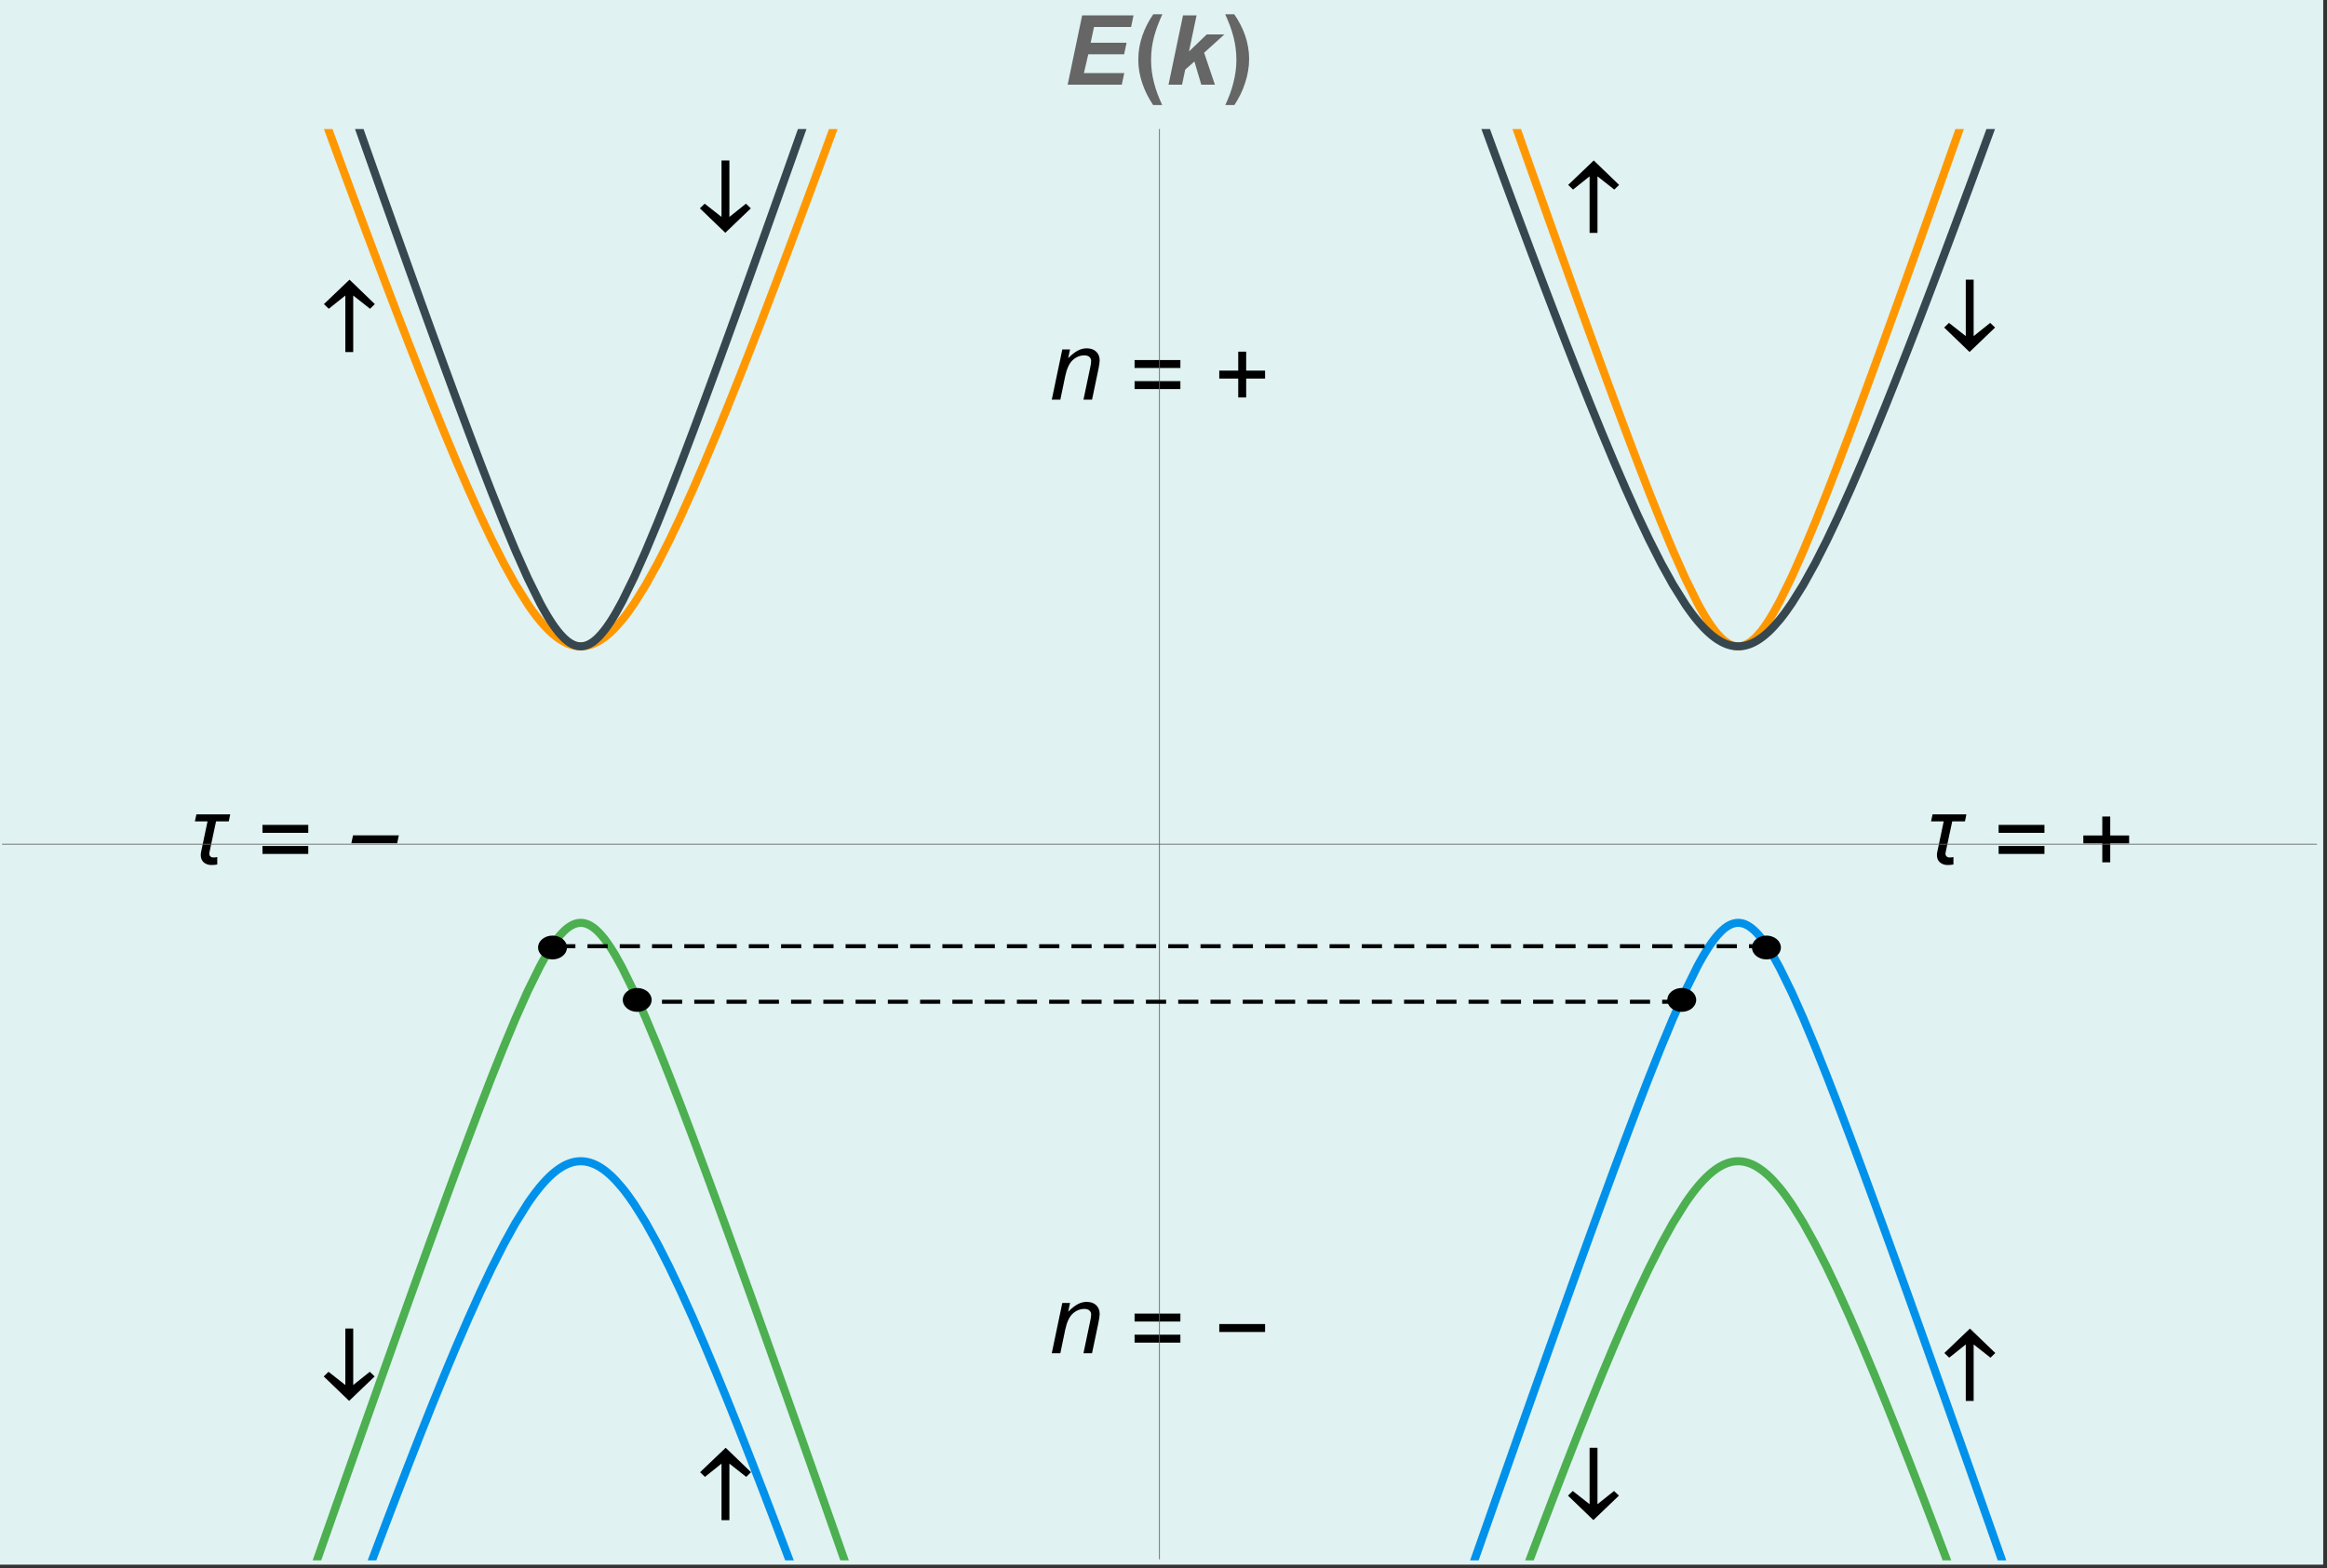 <?xml version="1.0" encoding="UTF-8"?>
<svg xmlns="http://www.w3.org/2000/svg" xmlns:xlink="http://www.w3.org/1999/xlink" width="577pt" height="389pt" viewBox="0 0 577 389" version="1.1">
<rect x="0" y="0" width="577" height="389" fill="#333333" stroke="none"/>
<defs>
<g>
<symbol overflow="visible" id="glyph0-0">
<path style="stroke:none;" d="M 3 0 L 3 -15 L 15 -15 L 15 0 Z M 3.375 -0.375 L 14.625 -0.375 L 14.625 -14.625 L 3.375 -14.625 Z "/>
</symbol>
<symbol overflow="visible" id="glyph0-1">
<path style="stroke:none;" d="M 0.797 0 L 3.406 -12.453 L 5.328 -12.453 L 4.859 -10.281 C 5.699 -11.133 6.484 -11.754 7.203 -12.141 C 7.93 -12.535 8.676 -12.734 9.438 -12.734 C 10.445 -12.734 11.238 -12.457 11.812 -11.906 C 12.383 -11.363 12.672 -10.633 12.672 -9.719 C 12.672 -9.258 12.566 -8.527 12.359 -7.531 L 10.781 0 L 8.656 0 L 10.312 -7.891 C 10.477 -8.648 10.562 -9.219 10.562 -9.594 C 10.562 -9.996 10.414 -10.332 10.125 -10.594 C 9.844 -10.852 9.43 -10.984 8.891 -10.984 C 7.805 -10.984 6.836 -10.59 5.984 -9.812 C 5.141 -9.031 4.52 -7.691 4.125 -5.797 L 2.922 0 Z "/>
</symbol>
<symbol overflow="visible" id="glyph1-0">
<path style="stroke:none;" d="M 1.5 0 L 1.5 -19.203 L 10.5 -19.203 L 10.5 0 Z M 3 -1.5 L 9 -1.5 L 9 -17.703 L 3 -17.703 Z "/>
</symbol>
<symbol overflow="visible" id="glyph1-1">
<path style="stroke:none;" d="M 12.688 -7.859 L 1.328 -7.859 L 1.328 -9.828 L 12.688 -9.828 Z M 12.688 -2.625 L 1.328 -2.625 L 1.328 -4.594 L 12.688 -4.594 Z "/>
</symbol>
<symbol overflow="visible" id="glyph1-2">
<path style="stroke:none;" d="M 12.688 -5.234 L 8 -5.234 L 8 -0.547 L 6.031 -0.547 L 6.031 -5.234 L 1.328 -5.234 L 1.328 -7.203 L 6.031 -7.203 L 6.031 -11.906 L 8 -11.906 L 8 -7.203 L 12.688 -7.203 Z "/>
</symbol>
<symbol overflow="visible" id="glyph1-3">
<path style="stroke:none;" d="M 12.688 -5.266 L 1.328 -5.266 L 1.328 -7.234 L 12.688 -7.234 Z "/>
</symbol>
<symbol overflow="visible" id="glyph1-4">
<path style="stroke:none;" d="M 11.422 -12.438 L 11.062 -10.703 L 7.906 -10.703 L 6.266 -3 C 6.242 -2.895 6.234 -2.789 6.234 -2.688 C 6.234 -2.414 6.32 -2.191 6.5 -2.016 C 6.684 -1.836 6.922 -1.75 7.203 -1.75 C 7.367 -1.75 7.535 -1.754 7.703 -1.766 C 7.867 -1.773 8.035 -1.805 8.203 -1.859 L 8.203 0 C 7.961 0.051 7.715 0.082 7.469 0.094 C 7.227 0.113 6.98 0.125 6.734 0.125 C 6.367 0.125 6.023 0.066 5.703 -0.047 C 5.391 -0.16 5.113 -0.316 4.875 -0.516 C 4.633 -0.723 4.445 -0.977 4.312 -1.281 C 4.176 -1.582 4.109 -1.93 4.109 -2.328 C 4.109 -2.586 4.141 -2.863 4.203 -3.156 L 5.797 -10.703 L 2.656 -10.703 L 3.031 -12.438 Z "/>
</symbol>
<symbol overflow="visible" id="glyph1-5">
<path style="stroke:none;" d="M 7.531 0.016 L 7.531 -14 L 3.422 -10.719 L 2.219 -11.875 L 8.562 -17.938 L 14.844 -11.875 L 13.656 -10.719 L 9.484 -14 L 9.484 0.016 Z "/>
</symbol>
<symbol overflow="visible" id="glyph1-6">
<path style="stroke:none;" d="M 9.484 -17.938 L 9.484 -3.938 L 13.594 -7.219 L 14.797 -6.062 L 8.469 0 L 2.172 -6.062 L 3.359 -7.219 L 7.531 -3.938 L 7.531 -17.938 Z "/>
</symbol>
<symbol overflow="visible" id="glyph2-0">
<path style="stroke:none;" d="M 1.5 0 L 5.344 -19.203 L 14.344 -19.203 L 10.5 0 Z M 3.297 -1.5 L 9.297 -1.5 L 12.547 -17.703 L 6.547 -17.703 Z "/>
</symbol>
<symbol overflow="visible" id="glyph2-1">
<path style="stroke:none;" d="M 13.734 -5.266 L 2.375 -5.266 L 2.781 -7.234 L 14.141 -7.234 Z "/>
</symbol>
<symbol overflow="visible" id="glyph3-0">
<path style="stroke:none;" d="M 3 0 L 3 -15 L 15 -15 L 15 0 Z M 3.375 -0.375 L 14.625 -0.375 L 14.625 -14.625 L 3.375 -14.625 Z "/>
</symbol>
<symbol overflow="visible" id="glyph3-1">
<path style="stroke:none;" d="M 0.984 0 L 4.578 -17.188 L 17.312 -17.188 L 16.719 -14.312 L 7.516 -14.312 L 6.688 -10.406 L 15.594 -10.406 L 14.984 -7.531 L 6.094 -7.531 L 5.016 -2.875 L 15.016 -2.875 L 14.406 0 Z "/>
</symbol>
<symbol overflow="visible" id="glyph3-2">
<path style="stroke:none;" d="M 0.906 0 L 4.5 -17.188 L 7.859 -17.188 L 5.984 -8.234 L 10.375 -12.453 L 14.75 -12.453 L 9.734 -7.922 L 12.406 0 L 9.031 0 L 7.328 -5.75 L 5.047 -3.734 L 4.266 0 Z "/>
</symbol>
<symbol overflow="visible" id="glyph4-0">
<path style="stroke:none;" d="M 1.5 0 L 1.5 -19.203 L 10.5 -19.203 L 10.5 0 Z M 3 -1.5 L 9 -1.5 L 9 -17.703 L 3 -17.703 Z "/>
</symbol>
<symbol overflow="visible" id="glyph4-1">
<path style="stroke:none;" d="M 7.219 -17.469 C 6.789 -16.531 6.402 -15.605 6.062 -14.703 C 5.719 -13.797 5.418 -12.879 5.172 -11.953 C 4.93 -11.035 4.742 -10.098 4.609 -9.141 C 4.484 -8.191 4.422 -7.191 4.422 -6.141 C 4.422 -5.141 4.484 -4.16 4.609 -3.203 C 4.742 -2.254 4.93 -1.316 5.172 -0.391 C 5.41 0.523 5.695 1.43 6.031 2.328 C 6.371 3.23 6.754 4.141 7.172 5.047 L 4.922 5.047 C 4.367 4.211 3.863 3.348 3.406 2.453 C 2.957 1.555 2.57 0.633 2.25 -0.312 C 1.926 -1.27 1.676 -2.238 1.5 -3.219 C 1.332 -4.207 1.25 -5.207 1.25 -6.219 C 1.25 -7.215 1.332 -8.211 1.5 -9.203 C 1.676 -10.199 1.926 -11.176 2.25 -12.125 C 2.57 -13.07 2.961 -13.992 3.422 -14.891 C 3.879 -15.793 4.395 -16.656 4.969 -17.469 Z "/>
</symbol>
<symbol overflow="visible" id="glyph4-2">
<path style="stroke:none;" d="M 6.734 -6.406 C 6.734 -5.383 6.645 -4.371 6.469 -3.375 C 6.301 -2.375 6.055 -1.387 5.734 -0.422 C 5.422 0.543 5.039 1.488 4.594 2.406 C 4.145 3.32 3.637 4.203 3.078 5.047 L 0.828 5.047 C 1.23 4.172 1.609 3.273 1.953 2.359 C 2.293 1.453 2.582 0.527 2.812 -0.406 C 3.051 -1.34 3.238 -2.285 3.375 -3.234 C 3.508 -4.191 3.578 -5.16 3.578 -6.141 C 3.578 -7.191 3.508 -8.191 3.375 -9.141 C 3.25 -10.098 3.066 -11.035 2.828 -11.953 C 2.586 -12.879 2.293 -13.797 1.953 -14.703 C 1.609 -15.605 1.223 -16.531 0.797 -17.469 L 3.031 -17.469 C 3.59 -16.664 4.102 -15.82 4.562 -14.938 C 5.02 -14.062 5.41 -13.152 5.734 -12.219 C 6.055 -11.281 6.301 -10.324 6.469 -9.359 C 6.645 -8.391 6.734 -7.402 6.734 -6.406 Z "/>
</symbol>
</g>
<clipPath id="clip1">
  <path d="M 356 219 L 506 219 L 506 387 L 356 387 Z "/>
</clipPath>
<clipPath id="clip2">
  <path d="M 370 278 L 492 278 L 492 387 L 370 387 Z "/>
</clipPath>
<clipPath id="clip3">
  <path d="M 366 32 L 496 32 L 496 170 L 366 170 Z "/>
</clipPath>
<clipPath id="clip4">
  <path d="M 359 32 L 503 32 L 503 170 L 359 170 Z "/>
</clipPath>
<clipPath id="clip5">
  <path d="M 83 278 L 205 278 L 205 387 L 83 387 Z "/>
</clipPath>
<clipPath id="clip6">
  <path d="M 69 219 L 219 219 L 219 387 L 69 387 Z "/>
</clipPath>
<clipPath id="clip7">
  <path d="M 72 32 L 216 32 L 216 170 L 72 170 Z "/>
</clipPath>
<clipPath id="clip8">
  <path d="M 79 32 L 209 32 L 209 170 L 79 170 Z "/>
</clipPath>
</defs>
<g id="surface168">
<path style="fill-rule:nonzero;fill:rgb(99.998%,99.998%,99.998%);fill-opacity:1;stroke-width:0.03;stroke-linecap:butt;stroke-linejoin:miter;stroke:rgb(99.998%,99.998%,99.998%);stroke-opacity:1;stroke-miterlimit:10;" d="M 74 401 L 650 401 L 650 13 L 74 13 Z " transform="matrix(1,0,0,1,-74,-13)"/>
<path style="fill-rule:nonzero;fill:rgb(87.842%,94.901%,94.508%);fill-opacity:1;stroke-width:0.03;stroke-linecap:square;stroke-linejoin:miter;stroke:rgb(87.842%,94.901%,94.508%);stroke-opacity:1;stroke-miterlimit:10;" d="M 0 192 L 576 192 L 576 -196 L 0 -196 Z " transform="matrix(1,0,0,1,0,196)"/>
<g clip-path="url(#clip1)" clip-rule="nonzero">
<path style="fill:none;stroke-width:2;stroke-linecap:square;stroke-linejoin:miter;stroke:rgb(0%,56.862%,91.763%);stroke-opacity:1;stroke-miterlimit:3.25;" d="M 439.676 399.75 L 441.973 393.211 L 444.766 385.266 L 447.801 376.664 L 450.629 368.652 L 453.695 359.992 L 456.707 351.516 L 459.516 343.633 L 462.562 335.121 L 465.402 327.219 L 468.191 319.512 L 471.215 311.215 L 474.035 303.547 L 477.098 295.336 L 480.098 287.41 L 482.898 280.172 L 485.938 272.559 L 488.77 265.75 L 491.844 258.84 L 494.859 252.734 L 494.902 252.648 L 494.945 252.566 L 495.035 252.402 L 495.211 252.078 L 495.562 251.438 L 496.266 250.199 L 496.309 250.121 L 496.355 250.047 L 496.441 249.898 L 496.617 249.602 L 496.969 249.023 L 497.672 247.914 L 497.719 247.844 L 497.77 247.77 L 497.863 247.629 L 498.055 247.344 L 498.434 246.801 L 499.199 245.777 L 499.246 245.719 L 499.293 245.656 L 499.387 245.539 L 499.578 245.305 L 499.961 244.859 L 500.723 244.055 L 500.812 243.965 L 500.902 243.883 L 501.078 243.715 L 501.434 243.406 L 501.48 243.367 L 501.523 243.332 L 501.793 243.121 L 502.148 242.867 L 502.191 242.836 L 502.234 242.809 L 502.324 242.75 L 502.504 242.641 L 502.547 242.613 L 502.594 242.59 L 502.68 242.539 L 502.859 242.441 L 502.902 242.418 L 502.949 242.398 L 503.039 242.355 L 503.215 242.273 L 503.262 242.254 L 503.305 242.238 L 503.395 242.199 L 503.57 242.137 L 503.613 242.121 L 503.66 242.105 L 503.746 242.078 L 503.832 242.055 L 503.922 242.027 L 503.965 242.02 L 504.008 242.008 L 504.094 241.988 L 504.137 241.977 L 504.184 241.969 L 504.398 241.93 L 504.445 241.926 L 504.488 241.918 L 504.66 241.902 L 504.707 241.898 L 504.793 241.891 L 504.879 241.891 L 504.922 241.887 L 505.098 241.887 L 505.141 241.891 L 505.188 241.891 L 505.23 241.895 L 505.273 241.895 L 505.402 241.906 L 505.449 241.91 L 505.492 241.918 L 505.535 241.922 L 505.578 241.93 L 505.664 241.941 L 505.711 241.949 L 505.883 241.98 L 505.926 241.992 L 506.016 242.012 L 506.188 242.059 L 506.363 242.113 L 506.457 242.145 L 506.555 242.18 L 506.742 242.254 L 506.789 242.277 L 506.836 242.297 L 506.93 242.34 L 507.121 242.434 L 507.215 242.48 L 507.309 242.531 L 507.5 242.641 L 507.879 242.883 L 507.926 242.918 L 507.973 242.949 L 508.066 243.02 L 508.258 243.16 L 508.637 243.465 L 508.684 243.504 L 508.73 243.547 L 508.824 243.629 L 509.016 243.801 L 509.395 244.168 L 509.438 244.211 L 509.48 244.258 L 509.57 244.348 L 509.746 244.535 L 510.098 244.93 L 510.805 245.781 L 510.852 245.84 L 510.895 245.895 L 510.984 246.012 L 511.16 246.242 L 511.512 246.727 L 512.219 247.75 L 512.266 247.824 L 512.316 247.898 L 512.41 248.043 L 512.602 248.34 L 512.984 248.949 L 513.75 250.227 L 515.281 253 L 518.289 259.129 L 521.098 265.441 L 524.141 272.742 L 526.98 279.863 L 529.762 287.047 L 532.785 295.016 L 535.602 302.574 L 538.656 310.871 L 541.512 318.695 L 544.309 326.422 L 547.344 334.855 L 550.176 342.766 L 553.242 351.375 L 556.258 359.855 L 559.066 367.793 L 562.113 376.418 L 564.961 384.488 L 567.75 392.414 L 570.324 399.75 " transform="matrix(1,0,0,1,-74,-13)"/>
</g>
<g clip-path="url(#clip2)" clip-rule="nonzero">
<path style="fill:none;stroke-width:2;stroke-linecap:square;stroke-linejoin:miter;stroke:rgb(29.803%,68.626%,31.372%);stroke-opacity:1;stroke-miterlimit:3.25;" d="M 453.336 399.75 L 453.695 398.793 L 456.707 390.828 L 459.516 383.473 L 462.562 375.594 L 465.402 368.348 L 468.191 361.363 L 471.215 353.941 L 474.035 347.195 L 477.098 340.113 L 480.098 333.449 L 482.898 327.543 L 485.938 321.547 L 488.77 316.426 L 491.844 311.504 L 491.891 311.434 L 491.938 311.367 L 492.031 311.227 L 492.219 310.953 L 492.598 310.41 L 493.352 309.367 L 493.398 309.305 L 493.445 309.238 L 493.727 308.863 L 494.105 308.375 L 494.859 307.434 L 494.902 307.383 L 494.945 307.328 L 495.035 307.223 L 495.211 307.016 L 495.562 306.609 L 496.266 305.836 L 496.309 305.789 L 496.355 305.742 L 496.441 305.648 L 496.617 305.465 L 496.969 305.109 L 497.672 304.441 L 497.719 304.398 L 497.77 304.355 L 497.863 304.27 L 498.055 304.102 L 498.434 303.777 L 498.484 303.738 L 498.531 303.699 L 498.625 303.625 L 498.816 303.473 L 499.199 303.184 L 499.293 303.113 L 499.387 303.047 L 499.578 302.91 L 499.961 302.656 L 500.723 302.199 L 500.77 302.176 L 500.812 302.152 L 500.902 302.105 L 501.078 302.012 L 501.434 301.84 L 501.48 301.82 L 501.523 301.801 L 501.793 301.684 L 502.148 301.543 L 502.234 301.512 L 502.324 301.48 L 502.504 301.422 L 502.547 301.406 L 502.594 301.391 L 502.68 301.363 L 502.859 301.312 L 502.902 301.301 L 502.949 301.289 L 503.039 301.266 L 503.215 301.223 L 503.262 301.211 L 503.305 301.199 L 503.395 301.18 L 503.57 301.145 L 503.613 301.137 L 503.66 301.129 L 503.746 301.117 L 503.832 301.102 L 503.922 301.09 L 503.965 301.082 L 504.008 301.078 L 504.094 301.066 L 504.137 301.062 L 504.184 301.055 L 504.398 301.035 L 504.445 301.031 L 504.488 301.031 L 504.574 301.023 L 504.617 301.023 L 504.66 301.02 L 504.707 301.02 L 504.75 301.016 L 504.836 301.016 L 504.879 301.012 L 505.141 301.012 L 505.188 301.016 L 505.273 301.016 L 505.316 301.02 L 505.359 301.02 L 505.402 301.023 L 505.449 301.027 L 505.492 301.027 L 505.664 301.043 L 505.711 301.047 L 505.883 301.062 L 505.926 301.07 L 506.016 301.078 L 506.102 301.094 L 506.188 301.105 L 506.363 301.133 L 506.41 301.145 L 506.457 301.152 L 506.555 301.172 L 506.742 301.211 L 506.93 301.258 L 507.121 301.309 L 507.215 301.332 L 507.309 301.363 L 507.5 301.422 L 507.879 301.555 L 507.926 301.57 L 507.973 301.59 L 508.066 301.625 L 508.258 301.703 L 508.637 301.875 L 508.684 301.895 L 508.824 301.965 L 509.016 302.062 L 509.395 302.266 L 509.438 302.289 L 509.48 302.316 L 509.57 302.367 L 509.746 302.473 L 510.098 302.695 L 510.805 303.188 L 510.852 303.219 L 510.895 303.254 L 510.984 303.32 L 511.16 303.453 L 511.512 303.738 L 512.219 304.344 L 512.266 304.387 L 512.316 304.43 L 512.41 304.52 L 512.602 304.695 L 512.984 305.066 L 513.75 305.852 L 515.281 307.609 L 515.332 307.664 L 515.66 308.074 L 516.035 308.555 L 516.785 309.555 L 518.289 311.703 L 521.098 316.199 L 524.141 321.691 L 526.98 327.289 L 529.762 333.148 L 532.785 339.84 L 535.602 346.348 L 538.656 353.637 L 541.512 360.625 L 544.309 367.621 L 547.344 375.348 L 550.176 382.664 L 553.242 390.695 L 556.258 398.668 L 556.664 399.75 " transform="matrix(1,0,0,1,-74,-13)"/>
</g>
<g clip-path="url(#clip3)" clip-rule="nonzero">
<path style="fill:none;stroke-width:2;stroke-linecap:square;stroke-linejoin:miter;stroke:rgb(99.998%,59.607%,0%);stroke-opacity:1;stroke-miterlimit:3.25;" d="M 450.086 45 L 450.629 46.535 L 453.695 55.195 L 456.707 63.676 L 459.516 71.555 L 462.562 80.066 L 465.402 87.973 L 468.191 95.676 L 471.215 103.973 L 474.035 111.641 L 477.098 119.852 L 480.098 127.781 L 482.898 135.016 L 485.938 142.629 L 488.77 149.438 L 491.844 156.348 L 494.859 162.457 L 494.945 162.621 L 495.035 162.785 L 495.211 163.113 L 495.562 163.754 L 496.266 164.992 L 496.309 165.066 L 496.355 165.141 L 496.441 165.293 L 496.617 165.586 L 496.969 166.168 L 497.672 167.273 L 497.719 167.348 L 497.77 167.418 L 497.863 167.562 L 498.055 167.844 L 498.434 168.391 L 499.199 169.41 L 499.246 169.473 L 499.387 169.648 L 499.578 169.883 L 499.961 170.328 L 500.723 171.137 L 500.77 171.18 L 500.812 171.223 L 500.902 171.309 L 501.078 171.473 L 501.434 171.785 L 501.48 171.82 L 501.523 171.855 L 501.613 171.93 L 501.793 172.066 L 502.148 172.32 L 502.234 172.383 L 502.504 172.547 L 502.547 172.574 L 502.594 172.602 L 502.68 172.652 L 502.859 172.746 L 502.902 172.77 L 502.949 172.793 L 503.039 172.836 L 503.215 172.914 L 503.262 172.934 L 503.305 172.953 L 503.395 172.988 L 503.57 173.055 L 503.613 173.066 L 503.66 173.082 L 503.746 173.109 L 503.789 173.125 L 503.832 173.137 L 503.922 173.16 L 504.008 173.184 L 504.094 173.203 L 504.137 173.211 L 504.184 173.219 L 504.27 173.238 L 504.312 173.246 L 504.355 173.25 L 504.398 173.258 L 504.445 173.266 L 504.531 173.273 L 504.574 173.281 L 504.66 173.289 L 504.707 173.293 L 504.75 173.293 L 504.793 173.297 L 504.836 173.297 L 504.879 173.301 L 505.141 173.301 L 505.188 173.297 L 505.23 173.297 L 505.402 173.281 L 505.449 173.277 L 505.492 173.273 L 505.535 173.266 L 505.578 173.262 L 505.664 173.246 L 505.711 173.242 L 505.754 173.234 L 505.84 173.215 L 505.883 173.207 L 505.926 173.195 L 506.016 173.176 L 506.188 173.129 L 506.363 173.074 L 506.457 173.043 L 506.555 173.008 L 506.742 172.934 L 506.789 172.914 L 506.836 172.891 L 506.93 172.848 L 507.121 172.758 L 507.168 172.73 L 507.215 172.707 L 507.309 172.656 L 507.5 172.547 L 507.879 172.305 L 507.926 172.273 L 507.973 172.238 L 508.066 172.172 L 508.258 172.031 L 508.637 171.723 L 508.684 171.684 L 508.73 171.641 L 508.824 171.559 L 509.016 171.387 L 509.395 171.02 L 509.438 170.977 L 509.48 170.93 L 509.57 170.84 L 509.746 170.652 L 510.098 170.262 L 510.805 169.406 L 510.852 169.348 L 510.895 169.293 L 510.984 169.18 L 511.16 168.945 L 511.512 168.461 L 512.219 167.438 L 512.266 167.363 L 512.316 167.293 L 512.41 167.145 L 512.602 166.848 L 512.984 166.242 L 513.75 164.961 L 515.281 162.188 L 518.289 156.059 L 521.098 149.746 L 524.141 142.445 L 526.98 135.328 L 529.762 128.141 L 532.785 120.172 L 535.602 112.613 L 538.656 104.32 L 541.512 96.496 L 544.309 88.77 L 547.344 80.336 L 550.176 72.422 L 553.242 63.816 L 556.258 55.332 L 559.066 47.395 L 559.914 45 " transform="matrix(1,0,0,1,-74,-13)"/>
</g>
<g clip-path="url(#clip4)" clip-rule="nonzero">
<path style="fill:none;stroke-width:2;stroke-linecap:square;stroke-linejoin:miter;stroke:rgb(21.568%,27.843%,30.98%);stroke-opacity:1;stroke-miterlimit:3.25;" d="M 442.383 45 L 444.766 51.5 L 447.801 59.715 L 450.629 67.328 L 453.695 75.52 L 456.707 83.488 L 459.516 90.844 L 462.562 98.719 L 465.402 105.965 L 468.191 112.949 L 471.215 120.371 L 474.035 127.117 L 477.098 134.199 L 480.098 140.867 L 482.898 146.773 L 485.938 152.766 L 488.77 157.887 L 491.844 162.809 L 491.938 162.949 L 492.031 163.086 L 492.219 163.363 L 492.598 163.902 L 493.352 164.949 L 493.727 165.449 L 494.105 165.941 L 494.859 166.879 L 494.902 166.934 L 494.945 166.984 L 495.035 167.09 L 495.211 167.297 L 495.562 167.703 L 496.266 168.48 L 496.309 168.527 L 496.355 168.574 L 496.441 168.664 L 496.617 168.848 L 496.969 169.203 L 497.672 169.871 L 497.719 169.914 L 497.77 169.957 L 497.863 170.043 L 498.055 170.211 L 498.434 170.535 L 498.484 170.574 L 498.625 170.691 L 498.816 170.84 L 499.199 171.129 L 499.387 171.27 L 499.578 171.402 L 499.961 171.656 L 500.723 172.113 L 500.77 172.137 L 500.812 172.16 L 500.902 172.211 L 501.078 172.301 L 501.434 172.473 L 501.48 172.492 L 501.523 172.516 L 501.613 172.555 L 501.793 172.629 L 502.148 172.77 L 502.234 172.801 L 502.324 172.836 L 502.504 172.895 L 502.547 172.91 L 502.594 172.922 L 502.68 172.949 L 502.859 173 L 502.902 173.016 L 502.949 173.027 L 503.039 173.051 L 503.215 173.094 L 503.262 173.102 L 503.305 173.113 L 503.395 173.133 L 503.57 173.168 L 503.613 173.176 L 503.66 173.184 L 503.789 173.207 L 503.832 173.211 L 503.922 173.227 L 503.965 173.23 L 504.008 173.238 L 504.094 173.25 L 504.137 173.254 L 504.184 173.258 L 504.398 173.277 L 504.445 173.281 L 504.531 173.289 L 504.574 173.289 L 504.617 173.293 L 504.66 173.293 L 504.707 173.297 L 504.75 173.297 L 504.793 173.301 L 505.188 173.301 L 505.23 173.297 L 505.316 173.297 L 505.359 173.293 L 505.402 173.293 L 505.449 173.289 L 505.535 173.281 L 505.578 173.281 L 505.664 173.273 L 505.711 173.27 L 505.754 173.266 L 505.84 173.254 L 505.926 173.246 L 506.016 173.234 L 506.059 173.227 L 506.102 173.223 L 506.188 173.211 L 506.363 173.18 L 506.457 173.164 L 506.555 173.145 L 506.742 173.102 L 506.789 173.094 L 506.93 173.059 L 507.121 173.008 L 507.168 172.996 L 507.215 172.98 L 507.309 172.953 L 507.5 172.895 L 507.879 172.762 L 507.926 172.742 L 507.973 172.727 L 508.066 172.688 L 508.258 172.609 L 508.637 172.441 L 508.824 172.348 L 509.016 172.254 L 509.395 172.047 L 509.438 172.023 L 509.48 171.996 L 509.57 171.945 L 509.746 171.84 L 510.098 171.617 L 510.805 171.129 L 510.852 171.094 L 510.895 171.062 L 510.984 170.996 L 511.16 170.859 L 511.512 170.578 L 512.219 169.969 L 512.266 169.926 L 512.316 169.883 L 512.41 169.797 L 512.602 169.617 L 512.984 169.246 L 513.75 168.461 L 515.281 166.707 L 515.332 166.648 L 515.379 166.59 L 515.473 166.477 L 515.66 166.238 L 516.035 165.758 L 516.785 164.762 L 518.289 162.609 L 521.098 158.113 L 524.141 152.625 L 526.98 147.023 L 529.762 141.168 L 532.785 134.473 L 535.602 127.965 L 538.656 120.68 L 541.512 113.688 L 544.309 106.691 L 547.344 98.965 L 550.176 91.648 L 553.242 83.617 L 556.258 75.648 L 559.066 68.145 L 562.113 59.949 L 564.961 52.242 L 567.617 45 " transform="matrix(1,0,0,1,-74,-13)"/>
</g>
<g clip-path="url(#clip5)" clip-rule="nonzero">
<path style="fill:none;stroke-width:2;stroke-linecap:square;stroke-linejoin:miter;stroke:rgb(0%,56.862%,91.763%);stroke-opacity:1;stroke-miterlimit:3.25;" d="M 166.336 399.75 L 166.695 398.793 L 169.707 390.828 L 172.516 383.473 L 175.562 375.594 L 178.402 368.348 L 181.191 361.363 L 184.215 353.941 L 187.035 347.195 L 190.098 340.113 L 193.098 333.449 L 195.898 327.543 L 198.938 321.547 L 201.77 316.426 L 204.844 311.504 L 204.891 311.434 L 204.938 311.367 L 205.031 311.227 L 205.219 310.953 L 205.598 310.41 L 206.352 309.367 L 206.398 309.305 L 206.445 309.238 L 206.727 308.863 L 207.105 308.375 L 207.859 307.434 L 207.902 307.383 L 207.945 307.328 L 208.035 307.223 L 208.211 307.016 L 208.562 306.609 L 209.266 305.836 L 209.309 305.789 L 209.355 305.742 L 209.441 305.648 L 209.617 305.465 L 209.969 305.109 L 210.672 304.441 L 210.719 304.398 L 210.77 304.355 L 210.863 304.27 L 211.055 304.102 L 211.434 303.777 L 211.484 303.738 L 211.531 303.699 L 211.625 303.625 L 211.816 303.473 L 212.199 303.184 L 212.293 303.113 L 212.387 303.047 L 212.578 302.91 L 212.961 302.656 L 213.723 302.199 L 213.77 302.176 L 213.812 302.152 L 213.902 302.105 L 214.078 302.012 L 214.434 301.84 L 214.48 301.82 L 214.523 301.801 L 214.793 301.684 L 215.148 301.543 L 215.234 301.512 L 215.324 301.48 L 215.504 301.422 L 215.547 301.406 L 215.594 301.391 L 215.68 301.363 L 215.859 301.312 L 215.902 301.301 L 215.949 301.289 L 216.039 301.266 L 216.215 301.223 L 216.262 301.211 L 216.305 301.199 L 216.395 301.18 L 216.57 301.145 L 216.613 301.137 L 216.66 301.129 L 216.746 301.117 L 216.832 301.102 L 216.922 301.09 L 216.965 301.082 L 217.008 301.078 L 217.094 301.066 L 217.137 301.062 L 217.184 301.055 L 217.398 301.035 L 217.445 301.031 L 217.488 301.031 L 217.574 301.023 L 217.617 301.023 L 217.66 301.02 L 217.707 301.02 L 217.75 301.016 L 217.836 301.016 L 217.879 301.012 L 218.141 301.012 L 218.188 301.016 L 218.273 301.016 L 218.316 301.02 L 218.359 301.02 L 218.402 301.023 L 218.449 301.027 L 218.492 301.027 L 218.664 301.043 L 218.711 301.047 L 218.883 301.062 L 218.926 301.07 L 219.016 301.078 L 219.102 301.094 L 219.188 301.105 L 219.363 301.133 L 219.41 301.145 L 219.457 301.152 L 219.555 301.172 L 219.742 301.211 L 219.93 301.258 L 220.121 301.309 L 220.215 301.332 L 220.309 301.363 L 220.5 301.422 L 220.879 301.555 L 220.926 301.57 L 220.973 301.59 L 221.066 301.625 L 221.258 301.703 L 221.637 301.875 L 221.684 301.895 L 221.824 301.965 L 222.016 302.062 L 222.395 302.266 L 222.438 302.289 L 222.48 302.316 L 222.57 302.367 L 222.746 302.473 L 223.098 302.695 L 223.805 303.188 L 223.852 303.219 L 223.895 303.254 L 223.984 303.32 L 224.16 303.453 L 224.512 303.738 L 225.219 304.344 L 225.266 304.387 L 225.316 304.43 L 225.41 304.52 L 225.602 304.695 L 225.984 305.066 L 226.75 305.852 L 228.281 307.609 L 228.332 307.664 L 228.66 308.074 L 229.035 308.555 L 229.785 309.555 L 231.289 311.703 L 234.098 316.199 L 237.141 321.691 L 239.98 327.289 L 242.762 333.148 L 245.785 339.84 L 248.602 346.348 L 251.656 353.637 L 254.512 360.625 L 257.309 367.621 L 260.344 375.348 L 263.176 382.664 L 266.242 390.695 L 269.258 398.668 L 269.664 399.75 " transform="matrix(1,0,0,1,-74,-13)"/>
</g>
<g clip-path="url(#clip6)" clip-rule="nonzero">
<path style="fill:none;stroke-width:2;stroke-linecap:square;stroke-linejoin:miter;stroke:rgb(29.803%,68.626%,31.372%);stroke-opacity:1;stroke-miterlimit:3.25;" d="M 152.676 399.75 L 154.973 393.211 L 157.766 385.266 L 160.801 376.664 L 163.629 368.652 L 166.695 359.992 L 169.707 351.516 L 172.516 343.633 L 175.562 335.121 L 178.402 327.219 L 181.191 319.512 L 184.215 311.215 L 187.035 303.547 L 190.098 295.336 L 193.098 287.41 L 195.898 280.172 L 198.938 272.559 L 201.77 265.75 L 204.844 258.84 L 207.859 252.734 L 207.902 252.648 L 207.945 252.566 L 208.035 252.402 L 208.211 252.078 L 208.562 251.438 L 209.266 250.199 L 209.309 250.121 L 209.355 250.047 L 209.441 249.898 L 209.617 249.602 L 209.969 249.023 L 210.672 247.914 L 210.719 247.844 L 210.77 247.77 L 210.863 247.629 L 211.055 247.344 L 211.434 246.801 L 212.199 245.777 L 212.246 245.719 L 212.293 245.656 L 212.387 245.539 L 212.578 245.305 L 212.961 244.859 L 213.723 244.055 L 213.812 243.965 L 213.902 243.883 L 214.078 243.715 L 214.434 243.406 L 214.48 243.367 L 214.523 243.332 L 214.793 243.121 L 215.148 242.867 L 215.191 242.836 L 215.234 242.809 L 215.324 242.75 L 215.504 242.641 L 215.547 242.613 L 215.594 242.59 L 215.68 242.539 L 215.859 242.441 L 215.902 242.418 L 215.949 242.398 L 216.039 242.355 L 216.215 242.273 L 216.262 242.254 L 216.305 242.238 L 216.395 242.199 L 216.57 242.137 L 216.613 242.121 L 216.66 242.105 L 216.746 242.078 L 216.832 242.055 L 216.922 242.027 L 216.965 242.02 L 217.008 242.008 L 217.094 241.988 L 217.137 241.977 L 217.184 241.969 L 217.398 241.93 L 217.445 241.926 L 217.488 241.918 L 217.66 241.902 L 217.707 241.898 L 217.793 241.891 L 217.879 241.891 L 217.922 241.887 L 218.098 241.887 L 218.141 241.891 L 218.188 241.891 L 218.23 241.895 L 218.273 241.895 L 218.402 241.906 L 218.449 241.91 L 218.492 241.918 L 218.535 241.922 L 218.578 241.93 L 218.664 241.941 L 218.711 241.949 L 218.883 241.98 L 218.926 241.992 L 219.016 242.012 L 219.188 242.059 L 219.363 242.113 L 219.457 242.145 L 219.555 242.18 L 219.742 242.254 L 219.789 242.277 L 219.836 242.297 L 219.93 242.34 L 220.121 242.434 L 220.215 242.48 L 220.309 242.531 L 220.5 242.641 L 220.879 242.883 L 220.926 242.918 L 220.973 242.949 L 221.066 243.02 L 221.258 243.16 L 221.637 243.465 L 221.684 243.504 L 221.73 243.547 L 221.824 243.629 L 222.016 243.801 L 222.395 244.168 L 222.438 244.211 L 222.48 244.258 L 222.57 244.348 L 222.746 244.535 L 223.098 244.93 L 223.805 245.781 L 223.852 245.84 L 223.895 245.895 L 223.984 246.012 L 224.16 246.242 L 224.512 246.727 L 225.219 247.75 L 225.266 247.824 L 225.316 247.898 L 225.41 248.043 L 225.602 248.34 L 225.984 248.949 L 226.75 250.227 L 228.281 253 L 231.289 259.129 L 234.098 265.441 L 237.141 272.742 L 239.98 279.863 L 242.762 287.047 L 245.785 295.016 L 248.602 302.574 L 251.656 310.871 L 254.512 318.695 L 257.309 326.422 L 260.344 334.855 L 263.176 342.766 L 266.242 351.375 L 269.258 359.855 L 272.066 367.793 L 275.113 376.418 L 277.961 384.488 L 280.75 392.414 L 283.324 399.75 " transform="matrix(1,0,0,1,-74,-13)"/>
</g>
<g clip-path="url(#clip7)" clip-rule="nonzero">
<path style="fill:none;stroke-width:2;stroke-linecap:square;stroke-linejoin:miter;stroke:rgb(99.998%,59.607%,0%);stroke-opacity:1;stroke-miterlimit:3.25;" d="M 155.383 45 L 157.766 51.5 L 160.801 59.715 L 163.629 67.328 L 166.695 75.52 L 169.707 83.488 L 172.516 90.844 L 175.562 98.719 L 178.402 105.965 L 181.191 112.949 L 184.215 120.371 L 187.035 127.117 L 190.098 134.199 L 193.098 140.867 L 195.898 146.773 L 198.938 152.766 L 201.77 157.887 L 204.844 162.809 L 204.938 162.949 L 205.031 163.086 L 205.219 163.363 L 205.598 163.902 L 206.352 164.949 L 206.727 165.449 L 207.105 165.941 L 207.859 166.879 L 207.902 166.934 L 207.945 166.984 L 208.035 167.09 L 208.211 167.297 L 208.562 167.703 L 209.266 168.48 L 209.309 168.527 L 209.355 168.574 L 209.441 168.664 L 209.617 168.848 L 209.969 169.203 L 210.672 169.871 L 210.719 169.914 L 210.77 169.957 L 210.863 170.043 L 211.055 170.211 L 211.434 170.535 L 211.484 170.574 L 211.625 170.691 L 211.816 170.84 L 212.199 171.129 L 212.387 171.27 L 212.578 171.402 L 212.961 171.656 L 213.723 172.113 L 213.77 172.137 L 213.812 172.16 L 213.902 172.211 L 214.078 172.301 L 214.434 172.473 L 214.48 172.492 L 214.523 172.516 L 214.613 172.555 L 214.793 172.629 L 215.148 172.77 L 215.234 172.801 L 215.324 172.836 L 215.504 172.895 L 215.547 172.91 L 215.594 172.922 L 215.68 172.949 L 215.859 173 L 215.902 173.016 L 215.949 173.027 L 216.039 173.051 L 216.215 173.094 L 216.262 173.102 L 216.305 173.113 L 216.395 173.133 L 216.57 173.168 L 216.613 173.176 L 216.66 173.184 L 216.789 173.207 L 216.832 173.211 L 216.922 173.227 L 216.965 173.23 L 217.008 173.238 L 217.094 173.25 L 217.137 173.254 L 217.184 173.258 L 217.398 173.277 L 217.445 173.281 L 217.531 173.289 L 217.574 173.289 L 217.617 173.293 L 217.66 173.293 L 217.707 173.297 L 217.75 173.297 L 217.793 173.301 L 218.188 173.301 L 218.23 173.297 L 218.316 173.297 L 218.359 173.293 L 218.402 173.293 L 218.449 173.289 L 218.535 173.281 L 218.578 173.281 L 218.664 173.273 L 218.711 173.27 L 218.754 173.266 L 218.84 173.254 L 218.926 173.246 L 219.016 173.234 L 219.059 173.227 L 219.102 173.223 L 219.188 173.211 L 219.363 173.18 L 219.457 173.164 L 219.555 173.145 L 219.742 173.102 L 219.789 173.094 L 219.93 173.059 L 220.121 173.008 L 220.168 172.996 L 220.215 172.98 L 220.309 172.953 L 220.5 172.895 L 220.879 172.762 L 220.926 172.742 L 220.973 172.727 L 221.066 172.688 L 221.258 172.609 L 221.637 172.441 L 221.824 172.348 L 222.016 172.254 L 222.395 172.047 L 222.438 172.023 L 222.48 171.996 L 222.57 171.945 L 222.746 171.84 L 223.098 171.617 L 223.805 171.129 L 223.852 171.094 L 223.895 171.062 L 223.984 170.996 L 224.16 170.859 L 224.512 170.578 L 225.219 169.969 L 225.266 169.926 L 225.316 169.883 L 225.41 169.797 L 225.602 169.617 L 225.984 169.246 L 226.75 168.461 L 228.281 166.707 L 228.332 166.648 L 228.379 166.59 L 228.473 166.477 L 228.66 166.238 L 229.035 165.758 L 229.785 164.762 L 231.289 162.609 L 234.098 158.113 L 237.141 152.625 L 239.98 147.023 L 242.762 141.168 L 245.785 134.473 L 248.602 127.965 L 251.656 120.68 L 254.512 113.688 L 257.309 106.691 L 260.344 98.965 L 263.176 91.648 L 266.242 83.617 L 269.258 75.648 L 272.066 68.145 L 275.113 59.949 L 277.961 52.242 L 280.617 45 " transform="matrix(1,0,0,1,-74,-13)"/>
</g>
<g clip-path="url(#clip8)" clip-rule="nonzero">
<path style="fill:none;stroke-width:2;stroke-linecap:square;stroke-linejoin:miter;stroke:rgb(21.568%,27.843%,30.98%);stroke-opacity:1;stroke-miterlimit:3.25;" d="M 163.086 45 L 163.629 46.535 L 166.695 55.195 L 169.707 63.676 L 172.516 71.555 L 175.562 80.066 L 178.402 87.973 L 181.191 95.676 L 184.215 103.973 L 187.035 111.641 L 190.098 119.852 L 193.098 127.781 L 195.898 135.016 L 198.938 142.629 L 201.77 149.438 L 204.844 156.348 L 207.859 162.457 L 207.945 162.621 L 208.035 162.785 L 208.211 163.113 L 208.562 163.754 L 209.266 164.992 L 209.309 165.066 L 209.355 165.141 L 209.441 165.293 L 209.617 165.586 L 209.969 166.168 L 210.672 167.273 L 210.719 167.348 L 210.77 167.418 L 210.863 167.562 L 211.055 167.844 L 211.434 168.391 L 212.199 169.41 L 212.246 169.473 L 212.387 169.648 L 212.578 169.883 L 212.961 170.328 L 213.723 171.137 L 213.77 171.18 L 213.812 171.223 L 213.902 171.309 L 214.078 171.473 L 214.434 171.785 L 214.48 171.82 L 214.523 171.855 L 214.613 171.93 L 214.793 172.066 L 215.148 172.32 L 215.234 172.383 L 215.504 172.547 L 215.547 172.574 L 215.594 172.602 L 215.68 172.652 L 215.859 172.746 L 215.902 172.77 L 215.949 172.793 L 216.039 172.836 L 216.215 172.914 L 216.262 172.934 L 216.305 172.953 L 216.395 172.988 L 216.57 173.055 L 216.613 173.066 L 216.66 173.082 L 216.746 173.109 L 216.789 173.125 L 216.832 173.137 L 216.922 173.16 L 217.008 173.184 L 217.094 173.203 L 217.137 173.211 L 217.184 173.219 L 217.27 173.238 L 217.312 173.246 L 217.355 173.25 L 217.398 173.258 L 217.445 173.266 L 217.531 173.273 L 217.574 173.281 L 217.66 173.289 L 217.707 173.293 L 217.75 173.293 L 217.793 173.297 L 217.836 173.297 L 217.879 173.301 L 218.141 173.301 L 218.188 173.297 L 218.23 173.297 L 218.402 173.281 L 218.449 173.277 L 218.492 173.273 L 218.535 173.266 L 218.578 173.262 L 218.664 173.246 L 218.711 173.242 L 218.754 173.234 L 218.84 173.215 L 218.883 173.207 L 218.926 173.195 L 219.016 173.176 L 219.188 173.129 L 219.363 173.074 L 219.457 173.043 L 219.555 173.008 L 219.742 172.934 L 219.789 172.914 L 219.836 172.891 L 219.93 172.848 L 220.121 172.758 L 220.168 172.73 L 220.215 172.707 L 220.309 172.656 L 220.5 172.547 L 220.879 172.305 L 220.926 172.273 L 220.973 172.238 L 221.066 172.172 L 221.258 172.031 L 221.637 171.723 L 221.684 171.684 L 221.73 171.641 L 221.824 171.559 L 222.016 171.387 L 222.395 171.02 L 222.438 170.977 L 222.48 170.93 L 222.57 170.84 L 222.746 170.652 L 223.098 170.262 L 223.805 169.406 L 223.852 169.348 L 223.895 169.293 L 223.984 169.18 L 224.16 168.945 L 224.512 168.461 L 225.219 167.438 L 225.266 167.363 L 225.316 167.293 L 225.41 167.145 L 225.602 166.848 L 225.984 166.242 L 226.75 164.961 L 228.281 162.188 L 231.289 156.059 L 234.098 149.746 L 237.141 142.445 L 239.98 135.328 L 242.762 128.141 L 245.785 120.172 L 248.602 112.613 L 251.656 104.32 L 254.512 96.496 L 257.309 88.77 L 260.344 80.336 L 263.176 72.422 L 266.242 63.816 L 269.258 55.332 L 272.066 47.395 L 272.914 45 " transform="matrix(1,0,0,1,-74,-13)"/>
</g>
<g style="fill:rgb(0%,0%,0%);fill-opacity:1;">
  <use xlink:href="#glyph0-1" x="260" y="99.125"/>
</g>
<g style="fill:rgb(0%,0%,0%);fill-opacity:1;">
  <use xlink:href="#glyph1-1" x="280" y="99.125"/>
</g>
<g style="fill:rgb(0%,0%,0%);fill-opacity:1;">
  <use xlink:href="#glyph1-2" x="301" y="99.125"/>
</g>
<g style="fill:rgb(0%,0%,0%);fill-opacity:1;">
  <use xlink:href="#glyph0-1" x="260" y="335.626"/>
</g>
<g style="fill:rgb(0%,0%,0%);fill-opacity:1;">
  <use xlink:href="#glyph1-1" x="280" y="335.626"/>
</g>
<g style="fill:rgb(0%,0%,0%);fill-opacity:1;">
  <use xlink:href="#glyph1-3" x="301" y="335.626"/>
</g>
<g style="fill:rgb(0%,0%,0%);fill-opacity:1;">
  <use xlink:href="#glyph1-4" x="476.166" y="214.419"/>
</g>
<g style="fill:rgb(0%,0%,0%);fill-opacity:1;">
  <use xlink:href="#glyph1-1" x="494.25" y="214.419"/>
</g>
<g style="fill:rgb(0%,0%,0%);fill-opacity:1;">
  <use xlink:href="#glyph1-2" x="515.25" y="214.419"/>
</g>
<g style="fill:rgb(0%,0%,0%);fill-opacity:1;">
  <use xlink:href="#glyph1-4" x="45.666" y="214.419"/>
</g>
<g style="fill:rgb(0%,0%,0%);fill-opacity:1;">
  <use xlink:href="#glyph1-1" x="63.75" y="214.419"/>
</g>
<g style="fill:rgb(0%,0%,0%);fill-opacity:1;">
  <use xlink:href="#glyph2-1" x="84.75" y="214.419"/>
</g>
<g style="fill:rgb(0%,0%,0%);fill-opacity:1;">
  <use xlink:href="#glyph1-5" x="78.1" y="87.3"/>
</g>
<g style="fill:rgb(0%,0%,0%);fill-opacity:1;">
  <use xlink:href="#glyph1-6" x="171.375" y="57.738"/>
</g>
<g style="fill:rgb(0%,0%,0%);fill-opacity:1;">
  <use xlink:href="#glyph1-6" x="78.1" y="347.451"/>
</g>
<g style="fill:rgb(0%,0%,0%);fill-opacity:1;">
  <use xlink:href="#glyph1-5" x="171.375" y="377.014"/>
</g>
<g style="fill:rgb(0%,0%,0%);fill-opacity:1;">
  <use xlink:href="#glyph1-6" x="479.9" y="87.3"/>
</g>
<g style="fill:rgb(0%,0%,0%);fill-opacity:1;">
  <use xlink:href="#glyph1-5" x="386.625" y="57.738"/>
</g>
<g style="fill:rgb(0%,0%,0%);fill-opacity:1;">
  <use xlink:href="#glyph1-5" x="479.9" y="347.451"/>
</g>
<g style="fill:rgb(0%,0%,0%);fill-opacity:1;">
  <use xlink:href="#glyph1-6" x="386.625" y="377.014"/>
</g>
<path style="fill:none;stroke-width:0.2;stroke-linecap:butt;stroke-linejoin:miter;stroke:rgb(39.999%,39.999%,39.999%);stroke-opacity:1;stroke-miterlimit:3.25;" d="M 74.5 222.375 L 648.5 222.375 " transform="matrix(1,0,0,1,-74,-13)"/>
<path style="fill:none;stroke-width:0.2;stroke-linecap:butt;stroke-linejoin:miter;stroke:rgb(39.999%,39.999%,39.999%);stroke-opacity:1;stroke-miterlimit:3.25;" d="M 361.5 399.75 L 361.5 45 " transform="matrix(1,0,0,1,-74,-13)"/>
<g style="fill:rgb(39.999%,39.999%,39.999%);fill-opacity:1;">
  <use xlink:href="#glyph3-1" x="263.752" y="21"/>
</g>
<g style="fill:rgb(39.999%,39.999%,39.999%);fill-opacity:1;">
  <use xlink:href="#glyph4-1" x="281" y="21"/>
</g>
<g style="fill:rgb(39.999%,39.999%,39.999%);fill-opacity:1;">
  <use xlink:href="#glyph3-2" x="288.837" y="21"/>
</g>
<g style="fill:rgb(39.999%,39.999%,39.999%);fill-opacity:1;">
  <use xlink:href="#glyph4-2" x="303" y="21"/>
</g>
<path style="fill:none;stroke-width:1;stroke-linecap:square;stroke-linejoin:miter;stroke:rgb(0%,0%,0%);stroke-opacity:1;stroke-dasharray:4,4;stroke-miterlimit:3.25;" d="M 490.648 261.457 L 232.352 261.457 " transform="matrix(1,0,0,1,-74,-13)"/>
<path style="fill:none;stroke-width:1;stroke-linecap:square;stroke-linejoin:miter;stroke:rgb(0%,0%,0%);stroke-opacity:1;stroke-dasharray:4,4;stroke-miterlimit:3.25;" d="M 512.176 247.684 L 210.824 247.684 " transform="matrix(1,0,0,1,-74,-13)"/>
<path style=" stroke:none;fill-rule:evenodd;fill:rgb(0%,0%,0%);fill-opacity:1;" d="M 420.586 248 C 420.586 247.215 420.211 246.465 419.535 245.91 C 418.863 245.355 417.953 245.043 417 245.043 C 416.047 245.043 415.137 245.355 414.465 245.91 C 413.789 246.465 413.414 247.215 413.414 248 C 413.414 248.785 413.789 249.535 414.465 250.09 C 415.137 250.645 416.047 250.957 417 250.957 C 417.953 250.957 418.863 250.645 419.535 250.09 C 420.211 249.535 420.586 248.785 420.586 248 Z "/>
<path style=" stroke:none;fill-rule:evenodd;fill:rgb(0%,0%,0%);fill-opacity:1;" d="M 441.586 235 C 441.586 234.215 441.211 233.465 440.535 232.91 C 439.863 232.355 438.953 232.043 438 232.043 C 437.047 232.043 436.137 232.355 435.465 232.91 C 434.789 233.465 434.414 234.215 434.414 235 C 434.414 235.785 434.789 236.535 435.465 237.09 C 436.137 237.645 437.047 237.957 438 237.957 C 438.953 237.957 439.863 237.645 440.535 237.09 C 441.211 236.535 441.586 235.785 441.586 235 Z "/>
<path style=" stroke:none;fill-rule:evenodd;fill:rgb(0%,0%,0%);fill-opacity:1;" d="M 161.586 248 C 161.586 247.215 161.211 246.465 160.535 245.91 C 159.863 245.355 158.953 245.043 158 245.043 C 157.047 245.043 156.137 245.355 155.465 245.91 C 154.789 246.465 154.414 247.215 154.414 248 C 154.414 248.785 154.789 249.535 155.465 250.09 C 156.137 250.645 157.047 250.957 158 250.957 C 158.953 250.957 159.863 250.645 160.535 250.09 C 161.211 249.535 161.586 248.785 161.586 248 Z "/>
<path style=" stroke:none;fill-rule:evenodd;fill:rgb(0%,0%,0%);fill-opacity:1;" d="M 140.586 235 C 140.586 234.215 140.211 233.465 139.535 232.91 C 138.863 232.355 137.953 232.043 137 232.043 C 136.047 232.043 135.137 232.355 134.465 232.91 C 133.789 233.465 133.414 234.215 133.414 235 C 133.414 235.785 133.789 236.535 134.465 237.09 C 135.137 237.645 136.047 237.957 137 237.957 C 137.953 237.957 138.863 237.645 139.535 237.09 C 140.211 236.535 140.586 235.785 140.586 235 Z "/>
</g>
</svg>
